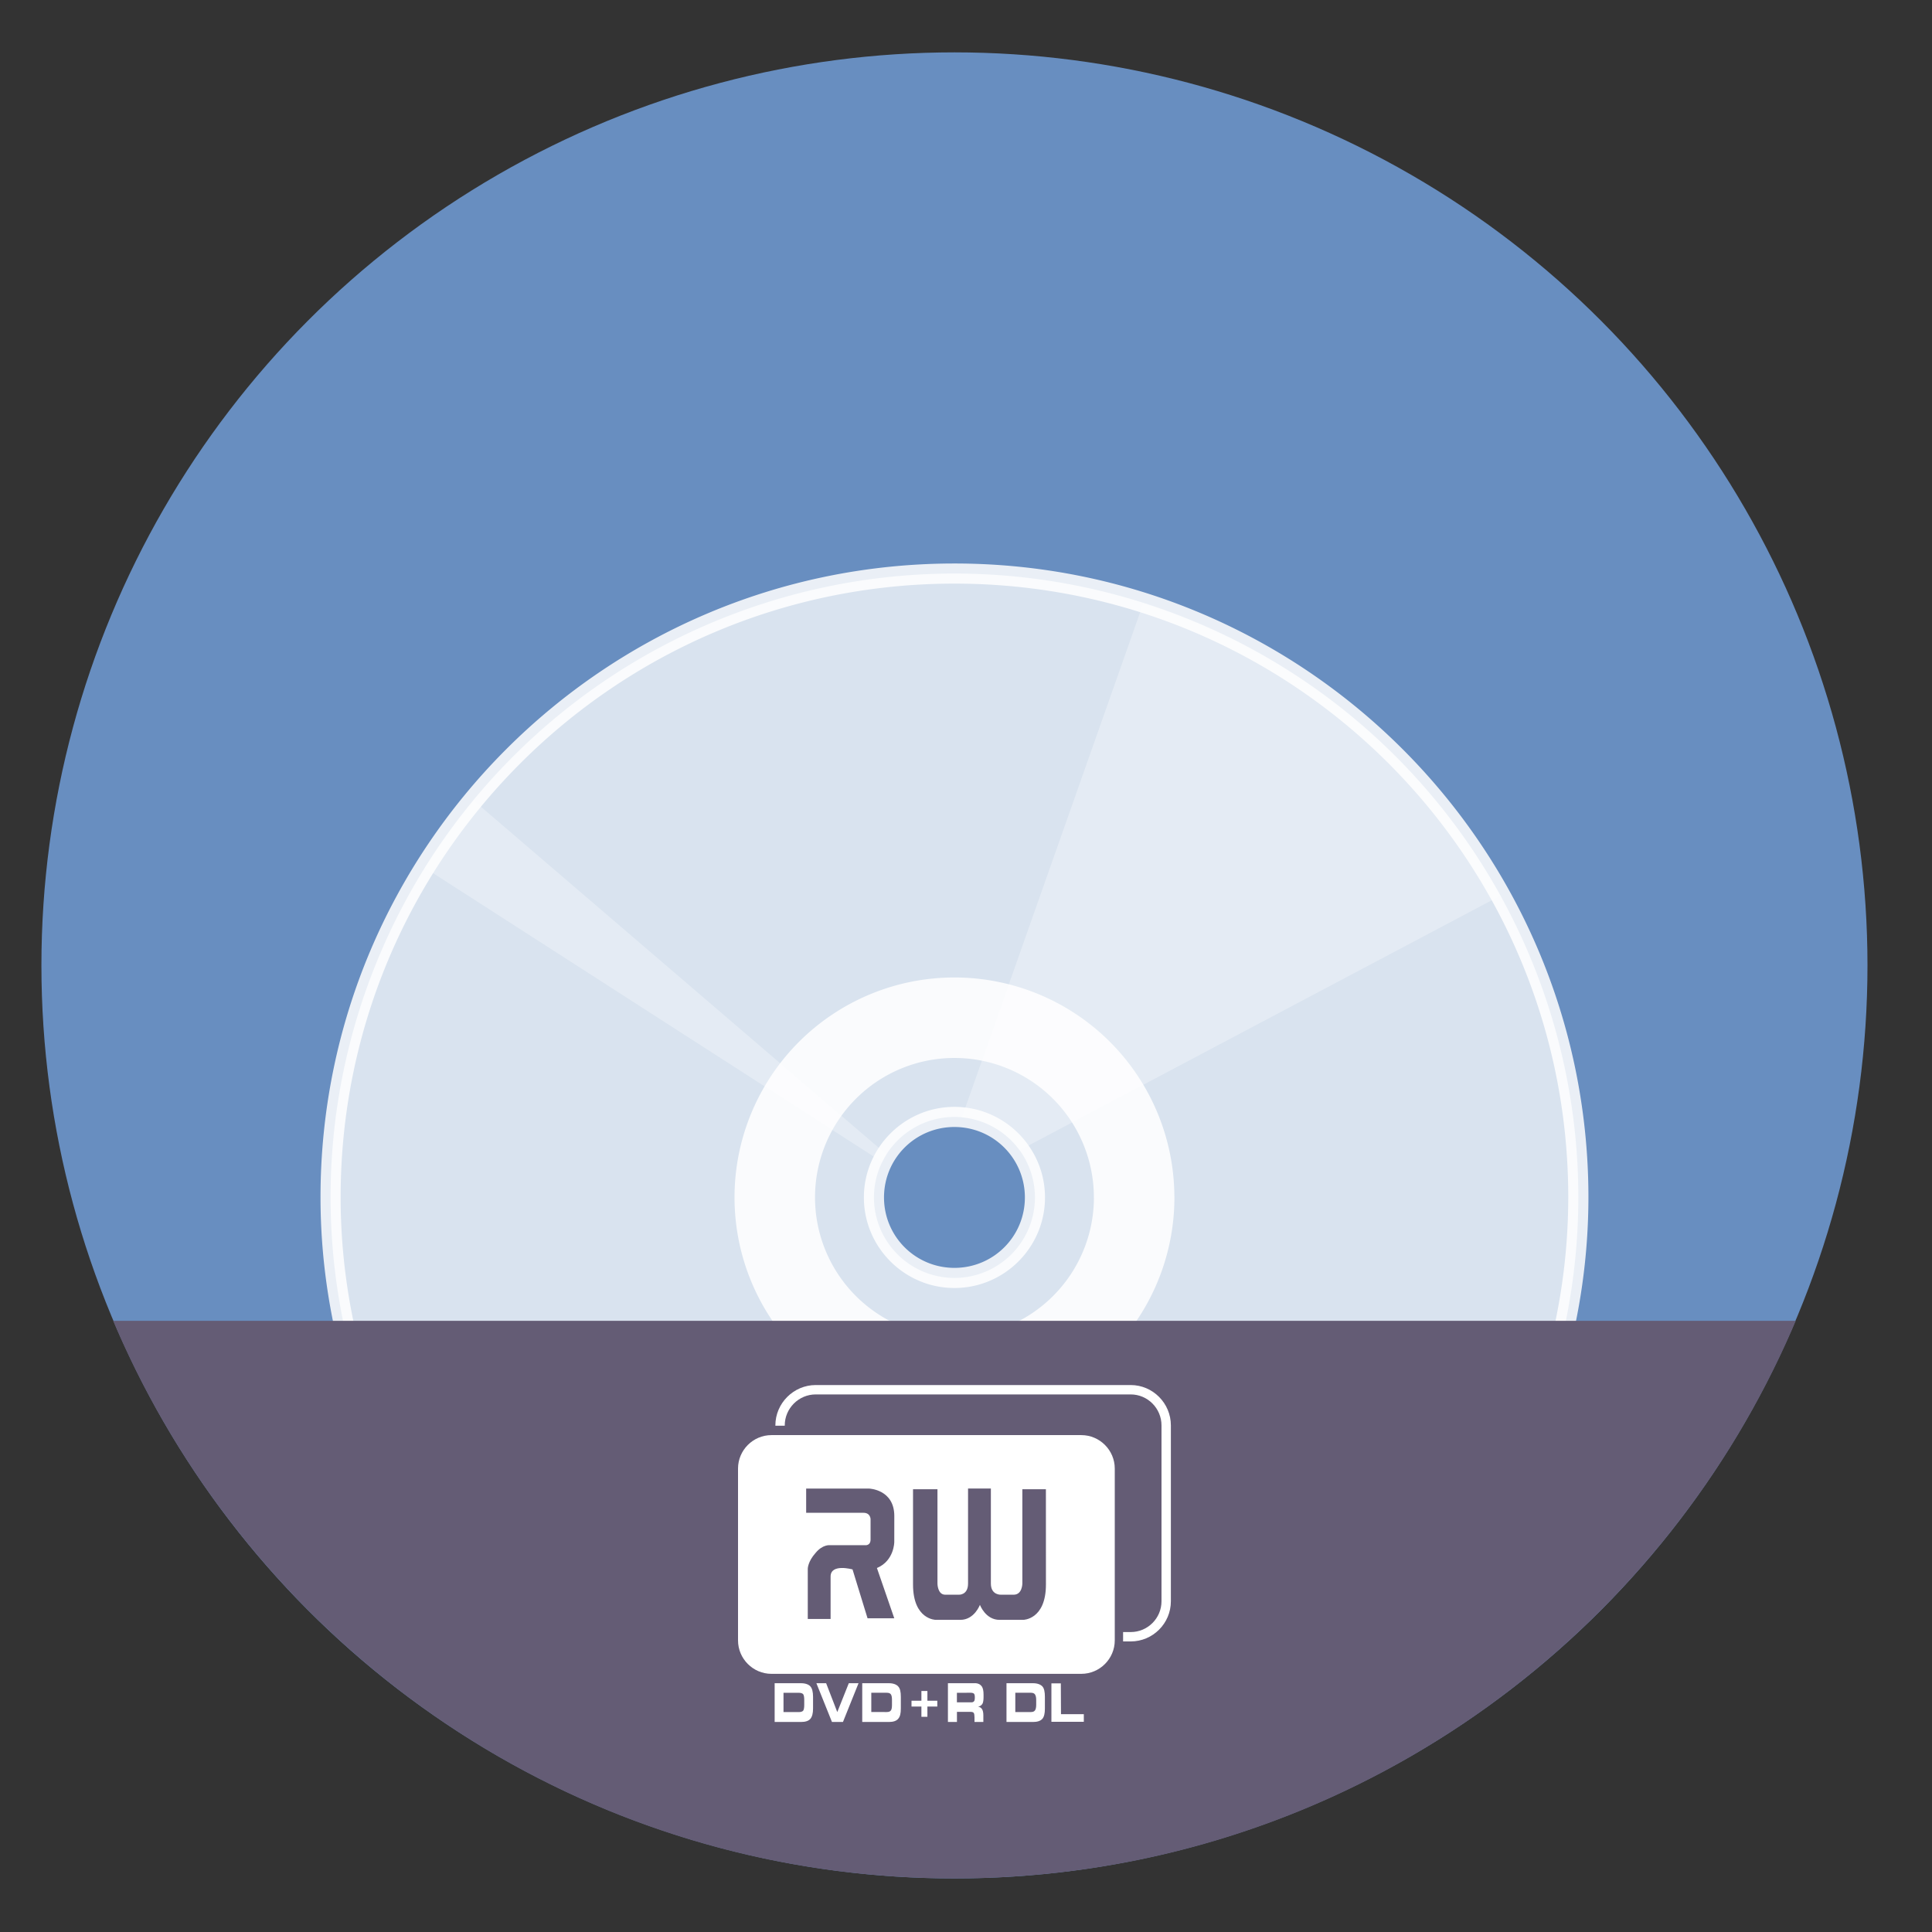 <?xml version="1.0" encoding="UTF-8" standalone="no"?>
<svg
   xmlns:dc="http://purl.org/dc/elements/1.1/"
   xmlns:cc="http://creativecommons.org/ns#"
   xmlns:rdf="http://www.w3.org/1999/02/22-rdf-syntax-ns#"
   xmlns:svg="http://www.w3.org/2000/svg"
   xmlns="http://www.w3.org/2000/svg"
   xmlns:sodipodi="http://sodipodi.sourceforge.net/DTD/sodipodi-0.dtd"
   xmlns:inkscape="http://www.inkscape.org/namespaces/inkscape"
   height="48"
   width="48"
   version="1.1"
   id="svg16"
   sodipodi:docname="devede.svg"
   inkscape:version="0.92.4 5da689c313, 2019-01-14">
  <rect width="100%" height="100%" fill="#333333" stroke="none"/>
  <defs
     id="defs20">
    <radialGradient
       gradientTransform="matrix(3.57049e-7,-0.103,-0.288,-1.33269e-7,78.985,88.973)"
       r="21.167"
       fy="189.579"
       fx="450.909"
       cy="189.579"
       cx="450.909"
       gradientUnits="userSpaceOnUse"
       id="radial0">
      <stop
         id="stop822"
         style="stop-color:rgb(0%,0%,0%);stop-opacity:0.314;"
         offset="0" />
      <stop
         id="stop824"
         style="stop-color:rgb(0%,0%,0%);stop-opacity:0.275;"
         offset="0.222" />
      <stop
         id="stop826"
         style="stop-color:rgb(0%,0%,0%);stop-opacity:0;"
         offset="1" />
    </radialGradient>
    <radialGradient
       gradientTransform="matrix(-3.57049e-7,0.103,0.288,1.33269e-7,-31.686,-4.375)"
       r="21.167"
       fy="189.579"
       fx="450.909"
       cy="189.579"
       cx="450.909"
       gradientUnits="userSpaceOnUse"
       id="radial1">
      <stop
         id="stop829"
         style="stop-color:rgb(0%,0%,0%);stop-opacity:0.314;"
         offset="0" />
      <stop
         id="stop831"
         style="stop-color:rgb(0%,0%,0%);stop-opacity:0.275;"
         offset="0.222" />
      <stop
         id="stop833"
         style="stop-color:rgb(0%,0%,0%);stop-opacity:0;"
         offset="1" />
    </radialGradient>
    <radialGradient
       gradientTransform="matrix(-3.57049e-7,-0.103,0.288,-1.33269e-7,-31.686,88.973)"
       r="21.167"
       fy="189.579"
       fx="450.909"
       cy="189.579"
       cx="450.909"
       gradientUnits="userSpaceOnUse"
       id="radial2">
      <stop
         id="stop836"
         style="stop-color:rgb(0%,0%,0%);stop-opacity:0.314;"
         offset="0" />
      <stop
         id="stop838"
         style="stop-color:rgb(0%,0%,0%);stop-opacity:0.275;"
         offset="0.222" />
      <stop
         id="stop840"
         style="stop-color:rgb(0%,0%,0%);stop-opacity:0;"
         offset="1" />
    </radialGradient>
    <radialGradient
       gradientTransform="matrix(3.57049e-7,0.103,-0.288,1.33269e-7,78.985,-4.375)"
       r="21.167"
       fy="189.579"
       fx="450.909"
       cy="189.579"
       cx="450.909"
       gradientUnits="userSpaceOnUse"
       id="radial3">
      <stop
         id="stop843"
         style="stop-color:rgb(0%,0%,0%);stop-opacity:0.314;"
         offset="0" />
      <stop
         id="stop845"
         style="stop-color:rgb(0%,0%,0%);stop-opacity:0.275;"
         offset="0.222" />
      <stop
         id="stop847"
         style="stop-color:rgb(0%,0%,0%);stop-opacity:0;"
         offset="1" />
    </radialGradient>
    <linearGradient
       gradientTransform="matrix(0.027,0,0,0.082,16.657,23.143)"
       y2="254.667"
       x2="255.323"
       y1="233.5"
       x1="255.323"
       gradientUnits="userSpaceOnUse"
       id="linear0">
      <stop
         id="stop850"
         style="stop-color:rgb(0%,0%,0%);stop-opacity:0.275;"
         offset="0" />
      <stop
         id="stop852"
         style="stop-color:rgb(0%,0%,0%);stop-opacity:0;"
         offset="1" />
    </linearGradient>
    <linearGradient
       gradientTransform="matrix(0.094,0,0,0.094,0,20.158)"
       y2="-168.667"
       x2="254"
       y1="233.5"
       x1="254"
       gradientUnits="userSpaceOnUse"
       id="linear1">
      <stop
         id="stop855"
         style="stop-color:rgb(100%,43.922%,26.275%);stop-opacity:1;"
         offset="0" />
      <stop
         id="stop857"
         style="stop-color:rgb(100%,54.118%,39.608%);stop-opacity:1;"
         offset="1" />
    </linearGradient>
    <linearGradient
       gradientTransform="matrix(0.094,0,0,0.094,0,20.158)"
       y2="-84"
       x2="254"
       y1="148.833"
       x1="254"
       gradientUnits="userSpaceOnUse"
       id="linear2">
      <stop
         id="stop860"
         style="stop-color:rgb(74.118%,74.118%,74.118%);stop-opacity:1;"
         offset="0" />
      <stop
         id="stop862"
         style="stop-color:rgb(87.843%,87.843%,87.843%);stop-opacity:1;"
         offset="1" />
    </linearGradient>
    <linearGradient
       gradientTransform="matrix(0.085,0,0,0.085,-19.163,21.468)"
       y2="-84"
       x2="254"
       y1="148.833"
       x1="254"
       gradientUnits="userSpaceOnUse"
       id="linear2-3">
      <stop
         id="stop860-6"
         style="stop-color:rgb(74.118%,74.118%,74.118%);stop-opacity:1;"
         offset="0" />
      <stop
         id="stop862-7"
         style="stop-color:rgb(87.843%,87.843%,87.843%);stop-opacity:1;"
         offset="1" />
    </linearGradient>
  </defs>
  <sodipodi:namedview
     pagecolor="#ffffff"
     bordercolor="#666666"
     borderopacity="1"
     objecttolerance="10"
     gridtolerance="10"
     guidetolerance="10"
     inkscape:pageopacity="0"
     inkscape:pageshadow="2"
     inkscape:window-width="1920"
     inkscape:window-height="1031"
     id="namedview18"
     showgrid="true"
     inkscape:zoom="4.9166665"
     inkscape:cx="25.675703"
     inkscape:cy="16.220644"
     inkscape:window-x="0"
     inkscape:window-y="26"
     inkscape:window-maximized="1"
     inkscape:current-layer="svg16"
     showguides="false">
    <inkscape:grid
       type="xygrid"
       id="grid829" />
  </sodipodi:namedview>
  <circle
     style="opacity:1;fill:#688ec0;fill-opacity:1;stroke:none;stroke-width:6;stroke-linecap:round;stroke-linejoin:round;stroke-miterlimit:4;stroke-dasharray:none;stroke-dashoffset:0;stroke-opacity:1;paint-order:fill markers stroke"
     id="path4167"
     cx="23.713"
     cy="23.985"
     r="22.684" />
  <g
     id="g950"
     transform="translate(0,-4.301)">
    <path
       id="path847"
       d="m 23.676,18.551 a 15.5,15.5 0 0 0 -15.463,15.523 15.5,15.5 0 0 0 2.613,8.574 22.684,22.684 0 0 0 12.887,4.021 22.684,22.684 0 0 0 12.916,-4.068 15.5,15.5 0 0 0 2.584,-8.551 V 34 A 15.5,15.5 0 0 0 23.676,18.551 Z m 0.033,13.5 a 2,2 0 0 1 2.004,1.992 v 0.008 a 2,2 0 0 1 -1.998,2 2,2 0 0 1 -2.002,-1.998 2,2 0 0 1 1.996,-2.002 z"
       style="opacity:1;fill:#ffffff;fill-opacity:0.747;stroke:none;stroke-width:0.5;stroke-linecap:round;stroke-linejoin:round;stroke-miterlimit:4;stroke-dasharray:none;stroke-dashoffset:0;stroke-opacity:0.863;paint-order:fill markers stroke"
       inkscape:connector-curvature="0" />
    <g
       id="g943">
      <path
         style="opacity:1;fill:none;fill-opacity:0.747;stroke:#ffffff;stroke-width:2;stroke-linecap:round;stroke-linejoin:round;stroke-miterlimit:4;stroke-dasharray:none;stroke-dashoffset:0;stroke-opacity:0.863;paint-order:fill markers stroke"
         id="path849"
         sodipodi:type="arc"
         sodipodi:cx="23.713291"
         sodipodi:cy="34.050049"
         sodipodi:rx="4.4643064"
         sodipodi:ry="4.4643064"
         sodipodi:start="0"
         sodipodi:end="6.2799564"
         sodipodi:open="true"
         d="m 28.178,34.05 a 4.464,4.464 0 0 1 -4.461,4.464 4.464,4.464 0 0 1 -4.468,-4.457 4.464,4.464 0 0 1 4.453,-4.471 4.464,4.464 0 0 1 4.475,4.45" />
      <path
         inkscape:connector-curvature="0"
         style="fill:#ffffff;fill-opacity:0.304;stroke:none;stroke-width:1px;stroke-linecap:butt;stroke-linejoin:miter;stroke-opacity:1"
         d="M 28.403,19.297 23.899,32.061 a 2,2 0 0 1 1.432,0.818 l 11.947,-6.326 a 15.5,15.5 0 0 0 -8.875,-7.256 z m -16.633,4.895 a 15.5,15.5 0 0 0 -1.209,1.674 l 11.359,7.305 a 2,2 0 0 1 0.105,-0.188 z"
         id="path854" />
    </g>
    <path
       id="path873"
       d="m 23.676,18.301 c -8.69,0.021 -15.726,7.083 -15.713,15.773 0.007,2.883 0.816,5.7 2.313,8.154 a 22.684,22.684 0 0 0 13.438,4.441 22.684,22.684 0 0 0 13.438,-4.441 c 1.501,-2.462 2.309,-5.287 2.312,-8.178 V 34 C 39.434,25.31 32.366,18.28 23.676,18.301 Z m 0,0.5 C 32.096,18.781 38.935,25.58 38.963,34 v 0.051 c -0.004,2.979 -0.885,5.888 -2.525,8.375 -3.739,2.589 -8.175,3.985 -12.725,3.994 -4.536,-0.002 -8.962,-1.38 -12.699,-3.949 C 9.36,39.981 8.47,37.063 8.463,34.074 8.45,25.654 15.256,18.821 23.676,18.801 Z m 0.033,13 c -1.239,0.002 -2.247,1.013 -2.246,2.252 0.001,1.24 1.012,2.249 2.252,2.248 1.239,-0.001 2.248,-1.011 2.248,-2.25 v -0.008 c -0.005,-1.238 -1.016,-2.245 -2.254,-2.242 z m 0,0.5 c 0.968,-0.002 1.75,0.776 1.754,1.744 v 0.006 c -2e-6,0.969 -0.779,1.749 -1.748,1.75 -0.969,9.45e-4 -1.751,-0.779 -1.752,-1.748 -9.46e-4,-0.969 0.777,-1.75 1.746,-1.752 z"
       style="color:#000000;font-style:normal;font-variant:normal;font-weight:normal;font-stretch:normal;font-size:medium;line-height:normal;font-family:sans-serif;font-variant-ligatures:normal;font-variant-position:normal;font-variant-caps:normal;font-variant-numeric:normal;font-variant-alternates:normal;font-feature-settings:normal;text-indent:0;text-align:start;text-decoration:none;text-decoration-line:none;text-decoration-style:solid;text-decoration-color:#000000;letter-spacing:normal;word-spacing:normal;text-transform:none;writing-mode:lr-tb;direction:ltr;text-orientation:mixed;dominant-baseline:auto;baseline-shift:baseline;text-anchor:start;white-space:normal;shape-padding:0;clip-rule:nonzero;display:inline;overflow:visible;visibility:visible;opacity:1;isolation:auto;mix-blend-mode:normal;color-interpolation:sRGB;color-interpolation-filters:linearRGB;solid-color:#000000;solid-opacity:1;vector-effect:none;fill:#ffffff;fill-opacity:0.863;fill-rule:nonzero;stroke:none;stroke-width:0.5;stroke-linecap:round;stroke-linejoin:round;stroke-miterlimit:4;stroke-dasharray:none;stroke-dashoffset:0;stroke-opacity:1;paint-order:fill markers stroke;color-rendering:auto;image-rendering:auto;shape-rendering:auto;text-rendering:auto;enable-background:accumulate"
       inkscape:connector-curvature="0" />
  </g>
  <path
     style="opacity:1;fill:#645c75;fill-opacity:1;stroke:none;stroke-width:6;stroke-linecap:round;stroke-linejoin:round;stroke-miterlimit:4;stroke-dasharray:none;stroke-dashoffset:0;stroke-opacity:1;paint-order:fill markers stroke"
     d="m 44.615,32.815 c -1.148,2.714 -2.809,5.158 -4.861,7.21 -4.105,4.105 -9.776,6.644 -16.04,6.644 -6.264,0 -11.935,-2.539 -16.04,-6.644 C 5.621,37.973 3.96,35.529 2.812,32.815 Z"
     id="circle844"
     inkscape:connector-curvature="0"
     sodipodi:nodetypes="cssscc" />
  <path
     inkscape:connector-curvature="0"
     id="path913-9"
     style="fill:#ffffff;fill-opacity:1;fill-rule:evenodd;stroke:none;stroke-width:0.007"
     d="m 19.167,35.655 h 7.698 c 0.457,0 0.831,0.374 0.831,0.831 v 4.269 c 0,0.457 -0.374,0.831 -0.831,0.831 h -7.698 c -0.457,0 -0.831,-0.374 -0.831,-0.831 v -4.269 c 0,-0.457 0.374,-0.831 0.831,-0.831 z m 1.099,-1.244 h 7.826 c 0.55,0 0.998,0.453 0.998,1.002 v 4.37 c 0,0.55 -0.448,0.998 -0.998,0.998 h -0.189 v -0.233 h 0.189 c 0.422,0 0.765,-0.343 0.765,-0.765 v -4.37 c 0,-0.422 -0.343,-0.769 -0.765,-0.769 h -7.826 c -0.422,0 -0.769,0.347 -0.769,0.769 v 0.009 h -0.233 v -0.009 c 0,-0.55 0.453,-1.002 1.002,-1.002 z m 5.72,4.955 c 0,0.879 -0.567,0.879 -0.567,0.879 H 24.834 c -0.352,0 -0.488,-0.374 -0.488,-0.374 0,0 -0.136,0.374 -0.488,0.374 h -0.607 c 0,0 -0.567,0 -0.567,-0.879 V 37 h 0.607 v 2.343 c 0,0 0,0.277 0.193,0.277 h 0.334 c 0,0 0.233,0.018 0.233,-0.277 v -2.361 h 0.567 v 2.361 c 0,0.295 0.255,0.277 0.255,0.277 h 0.312 c 0.215,0 0.215,-0.277 0.215,-0.277 V 37 h 0.585 z m -3.768,-1.055 c 0,0 0,0.466 -0.431,0.646 l 0.431,1.249 h -0.664 L 21.181,38.992 c 0,0 -0.545,-0.154 -0.545,0.176 v 1.055 h -0.567 v -1.249 c 0,0 0,-0.176 0.193,-0.391 0.176,-0.215 0.352,-0.193 0.352,-0.193 h 0.879 c 0,0 0.136,0.018 0.136,-0.141 v -0.506 c 0,0 0,-0.158 -0.176,-0.158 h -1.424 v -0.602 h 1.561 c 0,0 0.629,0.018 0.629,0.682 z M 20.134,41.898 c -0.044,-0.048 -0.123,-0.079 -0.233,-0.079 h -0.655 v 0.963 h 0.655 c 0.11,0 0.189,-0.026 0.233,-0.079 0.044,-0.053 0.066,-0.136 0.066,-0.255 v -0.29 c 0,-0.123 -0.022,-0.211 -0.066,-0.259 z m -0.668,0.638 v -0.479 h 0.383 c 0.048,0 0.088,0.013 0.106,0.035 0.018,0.026 0.026,0.075 0.026,0.141 v 0.127 c 0,0.066 -0.009,0.119 -0.026,0.141 -0.018,0.022 -0.057,0.035 -0.106,0.035 z M 22.315,41.898 c -0.044,-0.048 -0.123,-0.079 -0.229,-0.079 h -0.664 v 0.963 h 0.664 c 0.106,0 0.185,-0.026 0.229,-0.079 0.048,-0.053 0.066,-0.136 0.066,-0.255 v -0.29 c 0,-0.123 -0.018,-0.211 -0.066,-0.259 z m -0.286,0.158 c 0.053,0 0.084,0.013 0.101,0.035 0.022,0.026 0.031,0.075 0.031,0.141 v 0.127 c 0,0.066 -0.009,0.119 -0.031,0.141 -0.018,0.022 -0.048,0.035 -0.101,0.035 H 21.647 V 42.056 Z M 25.898,41.898 c -0.048,-0.048 -0.123,-0.079 -0.233,-0.079 h -0.659 v 0.963 h 0.659 c 0.11,0 0.185,-0.026 0.233,-0.079 0.044,-0.053 0.062,-0.136 0.062,-0.255 v -0.29 c 0,-0.123 -0.018,-0.211 -0.062,-0.259 z m -0.286,0.158 c 0.048,0 0.079,0.013 0.097,0.035 0.022,0.026 0.035,0.075 0.035,0.141 v 0.127 c 0,0.066 -0.013,0.119 -0.035,0.141 -0.018,0.022 -0.048,0.035 -0.097,0.035 h -0.387 v -0.479 z m -4.282,-0.237 h -0.242 l -0.286,0.717 -0.277,-0.717 h -0.242 l 0.387,0.963 h 0.273 z m 2.889,0 h -0.668 v 0.963 h 0.224 v -0.251 h 0.343 c 0.035,0 0.062,0.009 0.075,0.026 0.013,0.026 0.018,0.057 0.018,0.11 v 0.114 h 0.22 v -0.163 c 0,-0.075 -0.013,-0.127 -0.035,-0.158 -0.018,-0.026 -0.044,-0.048 -0.088,-0.057 v -0.004 c 0.053,-0.009 0.084,-0.04 0.106,-0.079 0.013,-0.031 0.022,-0.088 0.022,-0.154 v -0.062 c 0,-0.092 -0.013,-0.163 -0.044,-0.207 -0.035,-0.048 -0.092,-0.079 -0.171,-0.079 z m -0.101,0.237 c 0.035,0 0.066,0.009 0.079,0.022 0.013,0.013 0.022,0.04 0.022,0.084 v 0.031 c 0,0.066 -0.026,0.101 -0.084,0.101 h -0.361 v -0.237 z m -1.077,-0.044 h -0.149 v 0.242 h -0.246 v 0.145 h 0.246 v 0.255 h 0.149 V 42.399 h 0.246 v -0.145 h -0.246 z m 3.082,-0.189 h 0.233 l 0.004,0.765 h 0.567 V 42.777 H 26.122 v -0.954" />
</svg>
